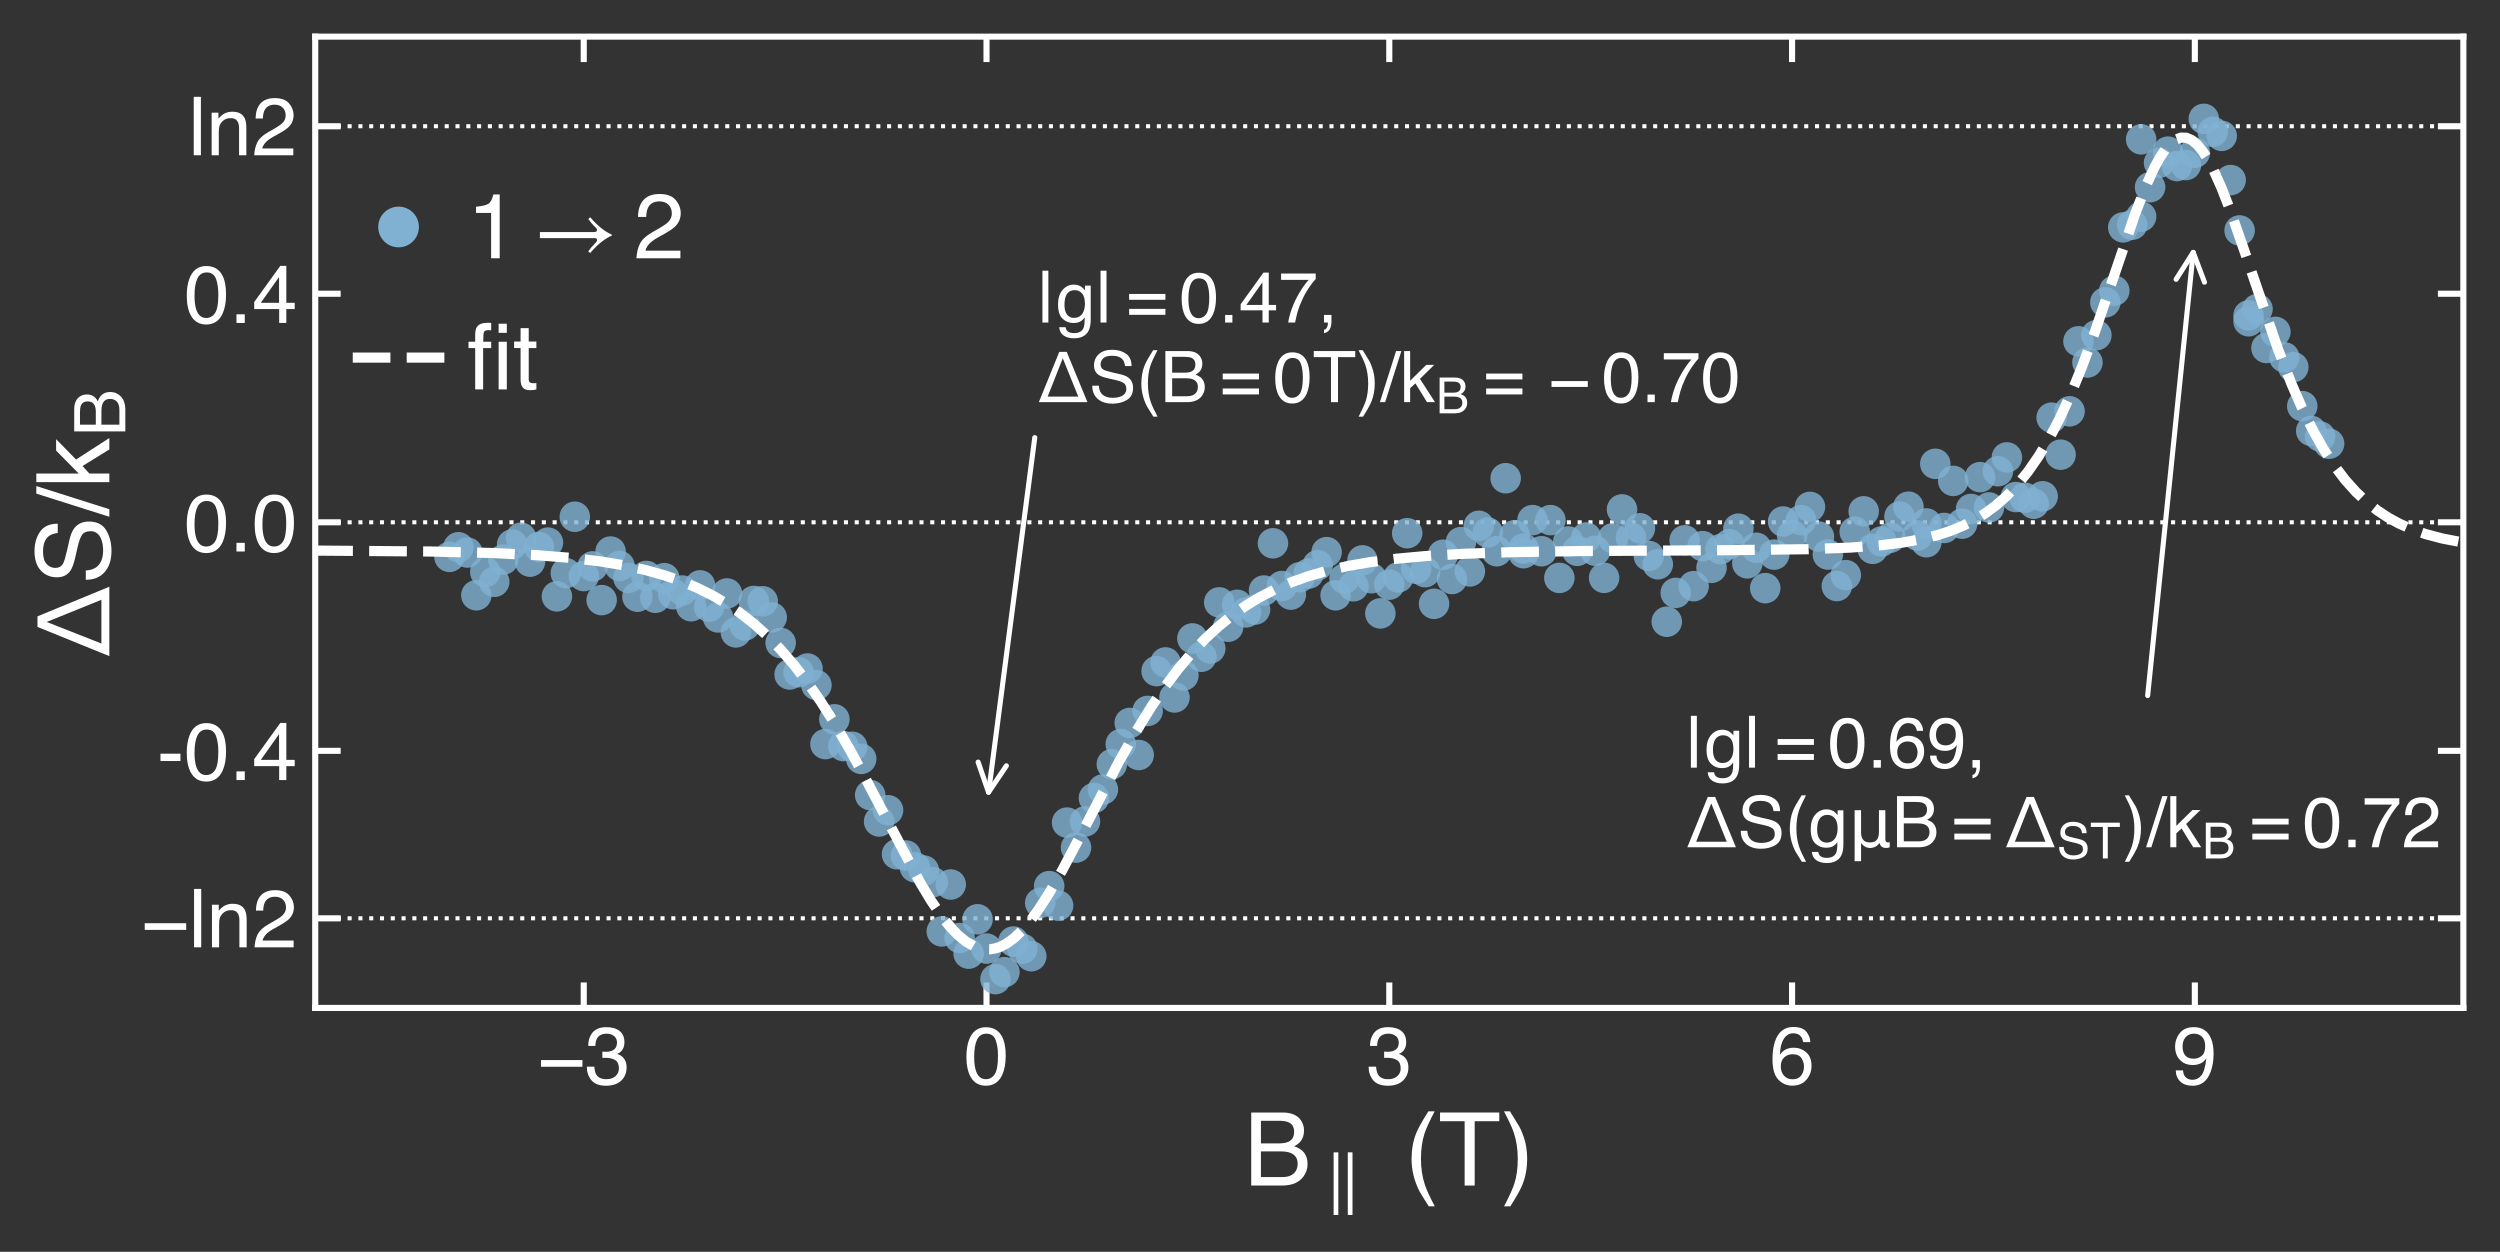 <?xml version="1.0" encoding="utf-8" standalone="no"?>
<!DOCTYPE svg PUBLIC "-//W3C//DTD SVG 1.1//EN"
  "http://www.w3.org/Graphics/SVG/1.1/DTD/svg11.dtd">
<!-- Created with matplotlib (http://matplotlib.org/) -->
<svg height="245.957pt" version="1.1" viewBox="0 0 491.208 245.957" width="491.208pt" xmlns="http://www.w3.org/2000/svg" xmlns:xlink="http://www.w3.org/1999/xlink">
 <rect x="0" y="0" width="491.208" height="245.957" fill="#333333" stroke="none"/>
 <defs>
  <style type="text/css">
*{stroke-linecap:butt;stroke-linejoin:round;}
  </style>
 </defs>
 <g id="figure_1">
  <g id="patch_1">
   <path d="M 0 245.957 
L 491.208 245.957 
L 491.208 0 
L 0 0 
z
" style="fill:none;"/>
  </g>
  <g id="axes_1">
   <g id="patch_2">
    <path d="M 61.936 198.044 
L 484.008 198.044 
L 484.008 7.2 
L 61.936 7.2 
z
" style="fill:none;"/>
   </g>
   <g id="matplotlib.axis_1">
    <g id="xtick_1">
     <g id="line2d_1">
      <defs>
       <path d="M 0 0 
L 0 -5 
" id="m55e3203720" style="stroke:#ffffff;stroke-width:1.2;"/>
      </defs>
      <g>
       <use style="fill:#ffffff;stroke:#ffffff;stroke-width:1.2;" x="114.695" xlink:href="#m55e3203720" y="198.044"/>
      </g>
     </g>
     <g id="line2d_2">
      <defs>
       <path d="M 0 0 
L 0 5 
" id="m0645fefefd" style="stroke:#ffffff;stroke-width:1.2;"/>
      </defs>
      <g>
       <use style="fill:#ffffff;stroke:#ffffff;stroke-width:1.2;" x="114.695" xlink:href="#m0645fefefd" y="7.2"/>
      </g>
     </g>
     <g id="text_1">
      <!-- −3 -->
      <defs>
       <path d="M 55.422 29.594 
L 55.422 21.391 
L 4.5 21.391 
L 4.5 29.594 
z
" id="Helvetica-2212"/>
       <path d="M 25.984 -1.906 
Q 13.578 -1.906 7.984 4.906 
Q 2.391 11.719 2.391 21.484 
L 11.578 21.484 
Q 12.156 14.703 14.109 11.625 
Q 17.531 6.109 26.469 6.109 
Q 33.406 6.109 37.594 9.812 
Q 41.797 13.531 41.797 19.391 
Q 41.797 26.609 37.375 29.484 
Q 32.953 32.375 25.094 32.375 
Q 24.219 32.375 23.312 32.344 
Q 22.406 32.328 21.484 32.281 
L 21.484 40.047 
Q 22.859 39.891 23.781 39.844 
Q 24.703 39.797 25.781 39.797 
Q 30.719 39.797 33.891 41.359 
Q 39.453 44.094 39.453 51.125 
Q 39.453 56.344 35.734 59.172 
Q 32.031 62.016 27.094 62.016 
Q 18.312 62.016 14.938 56.156 
Q 13.094 52.938 12.844 46.969 
L 4.156 46.969 
Q 4.156 54.781 7.281 60.25 
Q 12.641 70.016 26.172 70.016 
Q 36.859 70.016 42.719 65.25 
Q 48.578 60.5 48.578 51.469 
Q 48.578 45.016 45.125 41.016 
Q 42.969 38.531 39.547 37.109 
Q 45.062 35.594 48.156 31.266 
Q 51.266 26.953 51.266 20.703 
Q 51.266 10.688 44.672 4.391 
Q 38.094 -1.906 25.984 -1.906 
z
" id="Helvetica-33"/>
      </defs>
      <g style="fill:#ffffff;" transform="translate(105.573 213.022)scale(0.16 -0.16)">
       <use xlink:href="#Helvetica-2212"/>
       <use x="58.398" xlink:href="#Helvetica-33"/>
      </g>
     </g>
    </g>
    <g id="xtick_2">
     <g id="line2d_3">
      <g>
       <use style="fill:#ffffff;stroke:#ffffff;stroke-width:1.2;" x="193.833" xlink:href="#m55e3203720" y="198.044"/>
      </g>
     </g>
     <g id="line2d_4">
      <g>
       <use style="fill:#ffffff;stroke:#ffffff;stroke-width:1.2;" x="193.833" xlink:href="#m0645fefefd" y="7.2"/>
      </g>
     </g>
     <g id="text_2">
      <!-- 0 -->
      <defs>
       <path d="M 27.047 69.922 
Q 40.625 69.922 46.688 58.734 
Q 51.375 50.094 51.375 35.062 
Q 51.375 20.797 47.125 11.469 
Q 40.969 -1.906 27 -1.906 
Q 14.406 -1.906 8.25 9.031 
Q 3.125 18.172 3.125 33.547 
Q 3.125 45.453 6.203 54 
Q 11.969 69.922 27.047 69.922 
z
M 26.953 6.109 
Q 33.797 6.109 37.844 12.156 
Q 41.891 18.219 41.891 34.719 
Q 41.891 46.625 38.953 54.312 
Q 36.031 62.016 27.594 62.016 
Q 19.828 62.016 16.234 54.703 
Q 12.641 47.406 12.641 33.203 
Q 12.641 22.516 14.938 16.016 
Q 18.453 6.109 26.953 6.109 
z
" id="Helvetica-30"/>
      </defs>
      <g style="fill:#ffffff;" transform="translate(189.385 213.022)scale(0.16 -0.16)">
       <use xlink:href="#Helvetica-30"/>
      </g>
     </g>
    </g>
    <g id="xtick_3">
     <g id="line2d_5">
      <g>
       <use style="fill:#ffffff;stroke:#ffffff;stroke-width:1.2;" x="272.972" xlink:href="#m55e3203720" y="198.044"/>
      </g>
     </g>
     <g id="line2d_6">
      <g>
       <use style="fill:#ffffff;stroke:#ffffff;stroke-width:1.2;" x="272.972" xlink:href="#m0645fefefd" y="7.2"/>
      </g>
     </g>
     <g id="text_3">
      <!-- 3 -->
      <g style="fill:#ffffff;" transform="translate(268.523 213.022)scale(0.16 -0.16)">
       <use xlink:href="#Helvetica-33"/>
      </g>
     </g>
    </g>
    <g id="xtick_4">
     <g id="line2d_7">
      <g>
       <use style="fill:#ffffff;stroke:#ffffff;stroke-width:1.2;" x="352.111" xlink:href="#m55e3203720" y="198.044"/>
      </g>
     </g>
     <g id="line2d_8">
      <g>
       <use style="fill:#ffffff;stroke:#ffffff;stroke-width:1.2;" x="352.111" xlink:href="#m0645fefefd" y="7.2"/>
      </g>
     </g>
     <g id="text_4">
      <!-- 6 -->
      <defs>
       <path d="M 29.25 70.219 
Q 40.969 70.219 45.578 64.141 
Q 50.203 58.062 50.203 51.609 
L 41.5 51.609 
Q 40.719 55.766 39.016 58.109 
Q 35.844 62.5 29.391 62.5 
Q 22.016 62.5 17.672 55.688 
Q 13.328 48.875 12.844 36.188 
Q 15.875 40.625 20.453 42.828 
Q 24.656 44.781 29.828 44.781 
Q 38.625 44.781 45.156 39.156 
Q 51.703 33.547 51.703 22.406 
Q 51.703 12.891 45.5 5.531 
Q 39.312 -1.812 27.828 -1.812 
Q 18.016 -1.812 10.891 5.641 
Q 3.766 13.094 3.766 30.719 
Q 3.766 43.75 6.938 52.828 
Q 13.031 70.219 29.25 70.219 
z
M 28.609 6 
Q 35.547 6 38.984 10.656 
Q 42.438 15.328 42.438 21.688 
Q 42.438 27.047 39.359 31.906 
Q 36.281 36.766 28.172 36.766 
Q 22.516 36.766 18.234 33 
Q 13.969 29.25 13.969 21.688 
Q 13.969 15.047 17.844 10.516 
Q 21.734 6 28.609 6 
z
" id="Helvetica-36"/>
      </defs>
      <g style="fill:#ffffff;" transform="translate(347.662 213.022)scale(0.16 -0.16)">
       <use xlink:href="#Helvetica-36"/>
      </g>
     </g>
    </g>
    <g id="xtick_5">
     <g id="line2d_9">
      <g>
       <use style="fill:#ffffff;stroke:#ffffff;stroke-width:1.2;" x="431.249" xlink:href="#m55e3203720" y="198.044"/>
      </g>
     </g>
     <g id="line2d_10">
      <g>
       <use style="fill:#ffffff;stroke:#ffffff;stroke-width:1.2;" x="431.249" xlink:href="#m0645fefefd" y="7.2"/>
      </g>
     </g>
     <g id="text_5">
      <!-- 9 -->
      <defs>
       <path d="M 13.281 16.891 
Q 13.672 9.625 18.891 6.844 
Q 21.578 5.375 24.953 5.375 
Q 31.25 5.375 35.688 10.625 
Q 40.141 15.875 42 31.938 
Q 39.062 27.297 34.734 25.406 
Q 30.422 23.531 25.438 23.531 
Q 15.328 23.531 9.438 29.828 
Q 3.562 36.141 3.562 46.047 
Q 3.562 55.562 9.375 62.781 
Q 15.188 70.016 26.516 70.016 
Q 41.797 70.016 47.609 56.25 
Q 50.828 48.688 50.828 37.312 
Q 50.828 24.469 46.969 14.547 
Q 40.578 -1.953 25.297 -1.953 
Q 15.047 -1.953 9.719 3.422 
Q 4.391 8.797 4.391 16.891 
z
M 26.609 31.25 
Q 31.844 31.25 36.156 34.688 
Q 40.484 38.141 40.484 46.734 
Q 40.484 54.438 36.594 58.219 
Q 32.719 62.016 26.703 62.016 
Q 20.266 62.016 16.484 57.688 
Q 12.703 53.375 12.703 46.141 
Q 12.703 39.312 16.016 35.281 
Q 19.344 31.25 26.609 31.25 
z
" id="Helvetica-39"/>
      </defs>
      <g style="fill:#ffffff;" transform="translate(426.801 213.022)scale(0.16 -0.16)">
       <use xlink:href="#Helvetica-39"/>
      </g>
     </g>
    </g>
    <g id="text_6">
     <!-- B$_{\parallel}$ (T) -->
     <defs>
      <path d="M 34.578 41.406 
Q 40.719 41.406 44.141 43.109 
Q 49.516 45.797 49.516 52.781 
Q 49.516 59.812 43.797 62.25 
Q 40.578 63.625 34.234 63.625 
L 16.891 63.625 
L 16.891 41.406 
z
M 37.844 8.297 
Q 46.781 8.297 50.594 13.484 
Q 52.984 16.75 52.984 21.391 
Q 52.984 29.203 46 32.031 
Q 42.281 33.547 36.188 33.547 
L 16.891 33.547 
L 16.891 8.297 
z
M 7.375 71.734 
L 38.188 71.734 
Q 50.781 71.734 56.109 64.203 
Q 59.234 59.766 59.234 53.953 
Q 59.234 47.172 55.375 42.828 
Q 53.375 40.531 49.609 38.625 
Q 55.125 36.531 57.859 33.891 
Q 62.703 29.203 62.703 20.953 
Q 62.703 14.016 58.344 8.406 
Q 51.859 0 37.703 0 
L 7.375 0 
z
" id="Helvetica-42"/>
      <path d="M 39.406 -18.906 
L 32.797 -18.906 
L 32.797 69 
L 39.406 69 
z
M 19.5 -18.906 
L 12.906 -18.906 
L 12.906 69 
L 19.5 69 
z
" id="STIXGeneral-Regular-2225"/>
      <path id="Helvetica-20"/>
      <path d="M 29.594 72.906 
Q 21.922 58.016 19.625 50.984 
Q 16.156 40.281 16.156 26.266 
Q 16.156 12.109 20.125 0.391 
Q 22.562 -6.844 29.734 -20.406 
L 23.828 -20.406 
Q 16.703 -9.281 14.984 -6.203 
Q 13.281 -3.125 11.281 2.156 
Q 8.547 9.375 7.469 17.578 
Q 6.938 21.828 6.938 25.688 
Q 6.938 40.141 11.469 51.422 
Q 14.359 58.594 23.484 72.906 
z
" id="Helvetica-28"/>
      <path d="M 59.812 71.734 
L 59.812 63.188 
L 35.641 63.188 
L 35.641 0 
L 25.781 0 
L 25.781 63.188 
L 1.609 63.188 
L 1.609 71.734 
z
" id="Helvetica-54"/>
      <path d="M 3.469 -20.406 
Q 11.234 -5.281 13.484 1.656 
Q 16.891 12.156 16.891 26.266 
Q 16.891 40.375 12.938 52.094 
Q 10.5 59.328 3.328 72.906 
L 9.234 72.906 
Q 16.75 60.891 18.328 58.078 
Q 19.922 55.281 21.781 50.344 
Q 24.125 44.234 25.125 38.281 
Q 26.125 32.328 26.125 26.812 
Q 26.125 12.359 21.531 1.031 
Q 18.656 -6.25 9.578 -20.406 
z
" id="Helvetica-29"/>
     </defs>
     <g style="fill:#ffffff;" transform="translate(244.372 232.957)scale(0.2 -0.2)">
      <use transform="translate(0 0.094)" xlink:href="#Helvetica-42"/>
      <use transform="translate(79.277 -15.595)scale(0.7)" xlink:href="#STIXGeneral-Regular-2225"/>
      <use transform="translate(130.163 0.094)" xlink:href="#Helvetica-20"/>
      <use transform="translate(157.947 0.094)" xlink:href="#Helvetica-28"/>
      <use transform="translate(191.247 0.094)" xlink:href="#Helvetica-54"/>
      <use transform="translate(252.331 0.094)" xlink:href="#Helvetica-29"/>
     </g>
    </g>
   </g>
   <g id="matplotlib.axis_2">
    <g id="ytick_1">
     <g id="line2d_11">
      <defs>
       <path d="M 0 0 
L 5 0 
" id="mcb96500b81" style="stroke:#ffffff;stroke-width:1.2;"/>
      </defs>
      <g>
       <use style="fill:#ffffff;stroke:#ffffff;stroke-width:1.2;" x="61.936" xlink:href="#mcb96500b81" y="180.436"/>
      </g>
     </g>
     <g id="line2d_12">
      <defs>
       <path d="M 0 0 
L -5 0 
" id="m6146ea253e" style="stroke:#ffffff;stroke-width:1.2;"/>
      </defs>
      <g>
       <use style="fill:#ffffff;stroke:#ffffff;stroke-width:1.2;" x="484.008" xlink:href="#m6146ea253e" y="180.436"/>
      </g>
     </g>
     <g id="text_7">
      <!-- $-\ln{2}$ -->
      <defs>
       <path d="M 6.688 71.734 
L 15.484 71.734 
L 15.484 0 
L 6.688 0 
z
" id="Helvetica-6c"/>
       <path d="M 6.453 52.297 
L 14.797 52.297 
L 14.797 44.875 
Q 18.5 49.469 22.656 51.469 
Q 26.812 53.469 31.891 53.469 
Q 43.016 53.469 46.922 45.703 
Q 49.078 41.453 49.078 33.547 
L 49.078 0 
L 40.141 0 
L 40.141 32.953 
Q 40.141 37.75 38.719 40.672 
Q 36.375 45.562 30.219 45.562 
Q 27.094 45.562 25.094 44.922 
Q 21.484 43.844 18.75 40.625 
Q 16.547 38.031 15.891 35.266 
Q 15.234 32.516 15.234 27.391 
L 15.234 0 
L 6.453 0 
z
M 27.094 53.562 
z
" id="Helvetica-6e"/>
       <path d="M 3.125 0 
Q 3.609 9.031 6.859 15.719 
Q 10.109 22.406 19.531 27.875 
L 28.906 33.297 
Q 35.203 36.969 37.75 39.547 
Q 41.75 43.609 41.75 48.828 
Q 41.75 54.938 38.078 58.516 
Q 34.422 62.109 28.328 62.109 
Q 19.281 62.109 15.828 55.281 
Q 13.969 51.609 13.766 45.125 
L 4.828 45.125 
Q 4.984 54.25 8.203 60.016 
Q 13.922 70.172 28.375 70.172 
Q 40.375 70.172 45.922 63.672 
Q 51.469 57.172 51.469 49.219 
Q 51.469 40.828 45.562 34.859 
Q 42.141 31.391 33.297 26.469 
L 26.609 22.75 
Q 21.828 20.125 19.094 17.719 
Q 14.203 13.484 12.938 8.297 
L 51.125 8.297 
L 51.125 0 
L 3.125 0 
z
" id="Helvetica-32"/>
      </defs>
      <g style="fill:#ffffff;" transform="translate(27.716 186.174)scale(0.16 -0.16)">
       <use transform="translate(0 0.266)" xlink:href="#Helvetica-2212"/>
       <use transform="translate(58.398 0.266)" xlink:href="#Helvetica-6c"/>
       <use transform="translate(80.615 0.266)" xlink:href="#Helvetica-6e"/>
       <use transform="translate(136.23 0.266)" xlink:href="#Helvetica-32"/>
      </g>
     </g>
    </g>
    <g id="ytick_2">
     <g id="line2d_13">
      <g>
       <use style="fill:#ffffff;stroke:#ffffff;stroke-width:1.2;" x="61.936" xlink:href="#mcb96500b81" y="147.526"/>
      </g>
     </g>
     <g id="line2d_14">
      <g>
       <use style="fill:#ffffff;stroke:#ffffff;stroke-width:1.2;" x="484.008" xlink:href="#m6146ea253e" y="147.526"/>
      </g>
     </g>
     <g id="text_8">
      <!-- -0.4 -->
      <defs>
       <path d="M 4.156 32.375 
L 28.656 32.375 
L 28.656 23.344 
L 4.156 23.344 
z
" id="Helvetica-2d"/>
       <path d="M 8.547 10.641 
L 18.75 10.641 
L 18.75 0 
L 8.547 0 
z
" id="Helvetica-2e"/>
       <path d="M 33.062 24.75 
L 33.062 56.453 
L 10.641 24.75 
z
M 33.203 0 
L 33.203 17.094 
L 2.547 17.094 
L 2.547 25.688 
L 34.578 70.125 
L 42 70.125 
L 42 24.75 
L 52.297 24.75 
L 52.297 17.094 
L 42 17.094 
L 42 0 
z
" id="Helvetica-34"/>
      </defs>
      <g style="fill:#ffffff;" transform="translate(30.868 153.265)scale(0.16 -0.16)">
       <use xlink:href="#Helvetica-2d"/>
       <use x="33.301" xlink:href="#Helvetica-30"/>
       <use x="88.916" xlink:href="#Helvetica-2e"/>
       <use x="116.699" xlink:href="#Helvetica-34"/>
      </g>
     </g>
    </g>
    <g id="ytick_3">
     <g id="line2d_15">
      <g>
       <use style="fill:#ffffff;stroke:#ffffff;stroke-width:1.2;" x="61.936" xlink:href="#mcb96500b81" y="102.622"/>
      </g>
     </g>
     <g id="line2d_16">
      <g>
       <use style="fill:#ffffff;stroke:#ffffff;stroke-width:1.2;" x="484.008" xlink:href="#m6146ea253e" y="102.622"/>
      </g>
     </g>
     <g id="text_9">
      <!-- 0.0 -->
      <g style="fill:#ffffff;" transform="translate(36.196 108.361)scale(0.16 -0.16)">
       <use xlink:href="#Helvetica-30"/>
       <use x="55.615" xlink:href="#Helvetica-2e"/>
       <use x="83.398" xlink:href="#Helvetica-30"/>
      </g>
     </g>
    </g>
    <g id="ytick_4">
     <g id="line2d_17">
      <g>
       <use style="fill:#ffffff;stroke:#ffffff;stroke-width:1.2;" x="61.936" xlink:href="#mcb96500b81" y="57.718"/>
      </g>
     </g>
     <g id="line2d_18">
      <g>
       <use style="fill:#ffffff;stroke:#ffffff;stroke-width:1.2;" x="484.008" xlink:href="#m6146ea253e" y="57.718"/>
      </g>
     </g>
     <g id="text_10">
      <!-- 0.4 -->
      <g style="fill:#ffffff;" transform="translate(36.196 63.456)scale(0.16 -0.16)">
       <use xlink:href="#Helvetica-30"/>
       <use x="55.615" xlink:href="#Helvetica-2e"/>
       <use x="83.398" xlink:href="#Helvetica-34"/>
      </g>
     </g>
    </g>
    <g id="ytick_5">
     <g id="line2d_19">
      <g>
       <use style="fill:#ffffff;stroke:#ffffff;stroke-width:1.2;" x="61.936" xlink:href="#mcb96500b81" y="24.808"/>
      </g>
     </g>
     <g id="line2d_20">
      <g>
       <use style="fill:#ffffff;stroke:#ffffff;stroke-width:1.2;" x="484.008" xlink:href="#m6146ea253e" y="24.808"/>
      </g>
     </g>
     <g id="text_11">
      <!-- $\ln{2}$ -->
      <g style="fill:#ffffff;" transform="translate(36.996 30.547)scale(0.16 -0.16)">
       <use transform="translate(0 0.266)" xlink:href="#Helvetica-6c"/>
       <use transform="translate(22.217 0.266)" xlink:href="#Helvetica-6e"/>
       <use transform="translate(77.832 0.266)" xlink:href="#Helvetica-32"/>
      </g>
     </g>
    </g>
    <g id="text_12">
     <!-- $\Delta S/k_B$ -->
     <defs>
      <path d="M 14.406 7.812 
L 57.375 7.812 
L 35.594 61.578 
z
M 30.719 70.609 
L 41.109 70.609 
L 70.219 0 
L 2 0 
z
" id="Helvetica-394"/>
      <path d="M 13.969 23.141 
Q 14.312 17.047 16.844 13.234 
Q 21.688 6.109 33.891 6.109 
Q 39.359 6.109 43.844 7.672 
Q 52.547 10.688 52.547 18.5 
Q 52.547 24.359 48.875 26.859 
Q 45.172 29.297 37.25 31.109 
L 27.547 33.297 
Q 18.016 35.453 14.062 38.031 
Q 7.234 42.531 7.234 51.469 
Q 7.234 61.141 13.922 67.328 
Q 20.609 73.531 32.859 73.531 
Q 44.141 73.531 52.016 68.078 
Q 59.906 62.641 59.906 50.688 
L 50.781 50.688 
Q 50.047 56.453 47.656 59.516 
Q 43.219 65.141 32.562 65.141 
Q 23.969 65.141 20.203 61.516 
Q 16.453 57.906 16.453 53.125 
Q 16.453 47.859 20.844 45.406 
Q 23.734 43.844 33.891 41.5 
L 43.953 39.203 
Q 51.219 37.547 55.172 34.672 
Q 62.016 29.641 62.016 20.062 
Q 62.016 8.156 53.344 3.031 
Q 44.672 -2.094 33.203 -2.094 
Q 19.828 -2.094 12.25 4.734 
Q 4.688 11.531 4.828 23.141 
z
M 33.594 73.688 
z
" id="Helvetica-53"/>
      <path d="M 22.75 71.734 
L 30.172 71.734 
L 7.422 0 
L 0 0 
z
" id="Helvetica-2f"/>
      <path d="M 6.25 71.734 
L 14.703 71.734 
L 14.703 30.078 
L 37.25 52.297 
L 48.484 52.297 
L 28.469 32.719 
L 49.609 0 
L 38.375 0 
L 22.078 26.375 
L 14.703 19.625 
L 14.703 0 
L 6.25 0 
z
" id="Helvetica-6b"/>
     </defs>
     <g style="fill:#ffffff;" transform="translate(21.547 129.322)rotate(-90)scale(0.2 -0.2)">
      <use transform="translate(0 0.312)" xlink:href="#Helvetica-394"/>
      <use transform="translate(72.217 0.312)" xlink:href="#Helvetica-53"/>
      <use transform="translate(138.916 0.312)" xlink:href="#Helvetica-2f"/>
      <use transform="translate(166.699 0.312)" xlink:href="#Helvetica-6b"/>
      <use transform="translate(217.614 -15.377)scale(0.7)" xlink:href="#Helvetica-42"/>
     </g>
    </g>
   </g>
   <g id="line2d_21">
    <path clip-path="url(#pcb1b8da1f1)" d="M 61.936 24.808 
L 484.008 24.808 
" style="fill:none;stroke:#ffffff;stroke-dasharray:0.8,1.32;stroke-dashoffset:0;stroke-width:0.8;"/>
   </g>
   <g id="line2d_22">
    <path clip-path="url(#pcb1b8da1f1)" d="M 61.936 102.622 
L 484.008 102.622 
" style="fill:none;stroke:#ffffff;stroke-dasharray:0.8,1.32;stroke-dashoffset:0;stroke-width:0.8;"/>
   </g>
   <g id="line2d_23">
    <path clip-path="url(#pcb1b8da1f1)" d="M 61.936 180.436 
L 484.008 180.436 
" style="fill:none;stroke:#ffffff;stroke-dasharray:0.8,1.32;stroke-dashoffset:0;stroke-width:0.8;"/>
   </g>
   <g id="PathCollection_1">
    <defs>
     <path d="M 0 3 
C 0.796 3 1.559 2.684 2.121 2.121 
C 2.684 1.559 3 0.796 3 0 
C 3 -0.796 2.684 -1.559 2.121 -2.121 
C 1.559 -2.684 0.796 -3 0 -3 
C -0.796 -3 -1.559 -2.684 -2.121 -2.121 
C -2.684 -1.559 -3 -0.796 -3 0 
C -3 0.796 -2.684 1.559 -2.121 2.121 
C -1.559 2.684 -0.796 3 0 3 
z
" id="m6dfd6aa097"/>
    </defs>
    <g clip-path="url(#pcb1b8da1f1)">
     <use style="fill:#81b1d2;fill-opacity:0.8;" x="88.315" xlink:href="#m6dfd6aa097" y="109.413"/>
     <use style="fill:#81b1d2;fill-opacity:0.8;" x="90.074" xlink:href="#m6dfd6aa097" y="107.524"/>
     <use style="fill:#81b1d2;fill-opacity:0.8;" x="91.832" xlink:href="#m6dfd6aa097" y="108.559"/>
     <use style="fill:#81b1d2;fill-opacity:0.8;" x="93.591" xlink:href="#m6dfd6aa097" y="116.958"/>
     <use style="fill:#81b1d2;fill-opacity:0.8;" x="95.35" xlink:href="#m6dfd6aa097" y="112.405"/>
     <use style="fill:#81b1d2;fill-opacity:0.8;" x="97.108" xlink:href="#m6dfd6aa097" y="114.313"/>
     <use style="fill:#81b1d2;fill-opacity:0.8;" x="98.867" xlink:href="#m6dfd6aa097" y="109.951"/>
     <use style="fill:#81b1d2;fill-opacity:0.8;" x="100.626" xlink:href="#m6dfd6aa097" y="106.977"/>
     <use style="fill:#81b1d2;fill-opacity:0.8;" x="102.384" xlink:href="#m6dfd6aa097" y="105.653"/>
     <use style="fill:#81b1d2;fill-opacity:0.8;" x="104.143" xlink:href="#m6dfd6aa097" y="110.349"/>
     <use style="fill:#81b1d2;fill-opacity:0.8;" x="105.902" xlink:href="#m6dfd6aa097" y="107.462"/>
     <use style="fill:#81b1d2;fill-opacity:0.8;" x="107.66" xlink:href="#m6dfd6aa097" y="106.613"/>
     <use style="fill:#81b1d2;fill-opacity:0.8;" x="109.419" xlink:href="#m6dfd6aa097" y="117.171"/>
     <use style="fill:#81b1d2;fill-opacity:0.8;" x="111.177" xlink:href="#m6dfd6aa097" y="112.612"/>
     <use style="fill:#81b1d2;fill-opacity:0.8;" x="112.936" xlink:href="#m6dfd6aa097" y="101.53"/>
     <use style="fill:#81b1d2;fill-opacity:0.8;" x="114.695" xlink:href="#m6dfd6aa097" y="113.187"/>
     <use style="fill:#81b1d2;fill-opacity:0.8;" x="116.453" xlink:href="#m6dfd6aa097" y="111.284"/>
     <use style="fill:#81b1d2;fill-opacity:0.8;" x="118.212" xlink:href="#m6dfd6aa097" y="117.907"/>
     <use style="fill:#81b1d2;fill-opacity:0.8;" x="119.971" xlink:href="#m6dfd6aa097" y="108.369"/>
     <use style="fill:#81b1d2;fill-opacity:0.8;" x="121.729" xlink:href="#m6dfd6aa097" y="111.203"/>
     <use style="fill:#81b1d2;fill-opacity:0.8;" x="123.488" xlink:href="#m6dfd6aa097" y="113.542"/>
     <use style="fill:#81b1d2;fill-opacity:0.8;" x="125.247" xlink:href="#m6dfd6aa097" y="117.237"/>
     <use style="fill:#81b1d2;fill-opacity:0.8;" x="127.005" xlink:href="#m6dfd6aa097" y="113.163"/>
     <use style="fill:#81b1d2;fill-opacity:0.8;" x="128.764" xlink:href="#m6dfd6aa097" y="117.449"/>
     <use style="fill:#81b1d2;fill-opacity:0.8;" x="130.522" xlink:href="#m6dfd6aa097" y="113.601"/>
     <use style="fill:#81b1d2;fill-opacity:0.8;" x="132.281" xlink:href="#m6dfd6aa097" y="116.757"/>
     <use style="fill:#81b1d2;fill-opacity:0.8;" x="134.04" xlink:href="#m6dfd6aa097" y="116.025"/>
     <use style="fill:#81b1d2;fill-opacity:0.8;" x="135.798" xlink:href="#m6dfd6aa097" y="119.116"/>
     <use style="fill:#81b1d2;fill-opacity:0.8;" x="137.557" xlink:href="#m6dfd6aa097" y="115.019"/>
     <use style="fill:#81b1d2;fill-opacity:0.8;" x="139.316" xlink:href="#m6dfd6aa097" y="119.21"/>
     <use style="fill:#81b1d2;fill-opacity:0.8;" x="141.074" xlink:href="#m6dfd6aa097" y="121.311"/>
     <use style="fill:#81b1d2;fill-opacity:0.8;" x="142.833" xlink:href="#m6dfd6aa097" y="116.602"/>
     <use style="fill:#81b1d2;fill-opacity:0.8;" x="144.592" xlink:href="#m6dfd6aa097" y="124.253"/>
     <use style="fill:#81b1d2;fill-opacity:0.8;" x="146.35" xlink:href="#m6dfd6aa097" y="122.903"/>
     <use style="fill:#81b1d2;fill-opacity:0.8;" x="148.109" xlink:href="#m6dfd6aa097" y="118.076"/>
     <use style="fill:#81b1d2;fill-opacity:0.8;" x="149.867" xlink:href="#m6dfd6aa097" y="118.142"/>
     <use style="fill:#81b1d2;fill-opacity:0.8;" x="151.626" xlink:href="#m6dfd6aa097" y="121.305"/>
     <use style="fill:#81b1d2;fill-opacity:0.8;" x="153.385" xlink:href="#m6dfd6aa097" y="126.325"/>
     <use style="fill:#81b1d2;fill-opacity:0.8;" x="155.143" xlink:href="#m6dfd6aa097" y="132.521"/>
     <use style="fill:#81b1d2;fill-opacity:0.8;" x="156.902" xlink:href="#m6dfd6aa097" y="132.071"/>
     <use style="fill:#81b1d2;fill-opacity:0.8;" x="158.661" xlink:href="#m6dfd6aa097" y="131.343"/>
     <use style="fill:#81b1d2;fill-opacity:0.8;" x="160.419" xlink:href="#m6dfd6aa097" y="134.611"/>
     <use style="fill:#81b1d2;fill-opacity:0.8;" x="162.178" xlink:href="#m6dfd6aa097" y="146.197"/>
     <use style="fill:#81b1d2;fill-opacity:0.8;" x="163.937" xlink:href="#m6dfd6aa097" y="141.328"/>
     <use style="fill:#81b1d2;fill-opacity:0.8;" x="165.695" xlink:href="#m6dfd6aa097" y="146.587"/>
     <use style="fill:#81b1d2;fill-opacity:0.8;" x="167.454" xlink:href="#m6dfd6aa097" y="146.727"/>
     <use style="fill:#81b1d2;fill-opacity:0.8;" x="169.212" xlink:href="#m6dfd6aa097" y="149.105"/>
     <use style="fill:#81b1d2;fill-opacity:0.8;" x="170.971" xlink:href="#m6dfd6aa097" y="156.216"/>
     <use style="fill:#81b1d2;fill-opacity:0.8;" x="172.73" xlink:href="#m6dfd6aa097" y="161.402"/>
     <use style="fill:#81b1d2;fill-opacity:0.8;" x="174.488" xlink:href="#m6dfd6aa097" y="159.201"/>
     <use style="fill:#81b1d2;fill-opacity:0.8;" x="176.247" xlink:href="#m6dfd6aa097" y="167.846"/>
     <use style="fill:#81b1d2;fill-opacity:0.8;" x="178.006" xlink:href="#m6dfd6aa097" y="168.085"/>
     <use style="fill:#81b1d2;fill-opacity:0.8;" x="179.764" xlink:href="#m6dfd6aa097" y="170.4"/>
     <use style="fill:#81b1d2;fill-opacity:0.8;" x="181.523" xlink:href="#m6dfd6aa097" y="171.049"/>
     <use style="fill:#81b1d2;fill-opacity:0.8;" x="183.282" xlink:href="#m6dfd6aa097" y="173.329"/>
     <use style="fill:#81b1d2;fill-opacity:0.8;" x="185.04" xlink:href="#m6dfd6aa097" y="183.009"/>
     <use style="fill:#81b1d2;fill-opacity:0.8;" x="186.799" xlink:href="#m6dfd6aa097" y="173.791"/>
     <use style="fill:#81b1d2;fill-opacity:0.8;" x="188.557" xlink:href="#m6dfd6aa097" y="184.307"/>
     <use style="fill:#81b1d2;fill-opacity:0.8;" x="190.316" xlink:href="#m6dfd6aa097" y="187.372"/>
     <use style="fill:#81b1d2;fill-opacity:0.8;" x="192.075" xlink:href="#m6dfd6aa097" y="180.623"/>
     <use style="fill:#81b1d2;fill-opacity:0.8;" x="193.833" xlink:href="#m6dfd6aa097" y="186.372"/>
     <use style="fill:#81b1d2;fill-opacity:0.8;" x="195.592" xlink:href="#m6dfd6aa097" y="192.377"/>
     <use style="fill:#81b1d2;fill-opacity:0.8;" x="197.351" xlink:href="#m6dfd6aa097" y="191.009"/>
     <use style="fill:#81b1d2;fill-opacity:0.8;" x="199.109" xlink:href="#m6dfd6aa097" y="184.992"/>
     <use style="fill:#81b1d2;fill-opacity:0.8;" x="200.868" xlink:href="#m6dfd6aa097" y="186.403"/>
     <use style="fill:#81b1d2;fill-opacity:0.8;" x="202.627" xlink:href="#m6dfd6aa097" y="187.879"/>
     <use style="fill:#81b1d2;fill-opacity:0.8;" x="204.385" xlink:href="#m6dfd6aa097" y="177.4"/>
     <use style="fill:#81b1d2;fill-opacity:0.8;" x="206.144" xlink:href="#m6dfd6aa097" y="174.109"/>
     <use style="fill:#81b1d2;fill-opacity:0.8;" x="207.902" xlink:href="#m6dfd6aa097" y="177.933"/>
     <use style="fill:#81b1d2;fill-opacity:0.8;" x="209.661" xlink:href="#m6dfd6aa097" y="161.622"/>
     <use style="fill:#81b1d2;fill-opacity:0.8;" x="211.42" xlink:href="#m6dfd6aa097" y="166.535"/>
     <use style="fill:#81b1d2;fill-opacity:0.8;" x="213.178" xlink:href="#m6dfd6aa097" y="161.404"/>
     <use style="fill:#81b1d2;fill-opacity:0.8;" x="214.937" xlink:href="#m6dfd6aa097" y="156.8"/>
     <use style="fill:#81b1d2;fill-opacity:0.8;" x="216.696" xlink:href="#m6dfd6aa097" y="155.122"/>
     <use style="fill:#81b1d2;fill-opacity:0.8;" x="218.454" xlink:href="#m6dfd6aa097" y="150.148"/>
     <use style="fill:#81b1d2;fill-opacity:0.8;" x="220.213" xlink:href="#m6dfd6aa097" y="146.198"/>
     <use style="fill:#81b1d2;fill-opacity:0.8;" x="221.972" xlink:href="#m6dfd6aa097" y="142.046"/>
     <use style="fill:#81b1d2;fill-opacity:0.8;" x="223.73" xlink:href="#m6dfd6aa097" y="148.345"/>
     <use style="fill:#81b1d2;fill-opacity:0.8;" x="225.489" xlink:href="#m6dfd6aa097" y="139.683"/>
     <use style="fill:#81b1d2;fill-opacity:0.8;" x="227.247" xlink:href="#m6dfd6aa097" y="131.86"/>
     <use style="fill:#81b1d2;fill-opacity:0.8;" x="229.006" xlink:href="#m6dfd6aa097" y="130.158"/>
     <use style="fill:#81b1d2;fill-opacity:0.8;" x="230.765" xlink:href="#m6dfd6aa097" y="137.038"/>
     <use style="fill:#81b1d2;fill-opacity:0.8;" x="232.523" xlink:href="#m6dfd6aa097" y="132.721"/>
     <use style="fill:#81b1d2;fill-opacity:0.8;" x="234.282" xlink:href="#m6dfd6aa097" y="125.438"/>
     <use style="fill:#81b1d2;fill-opacity:0.8;" x="236.041" xlink:href="#m6dfd6aa097" y="129.039"/>
     <use style="fill:#81b1d2;fill-opacity:0.8;" x="237.799" xlink:href="#m6dfd6aa097" y="127.414"/>
     <use style="fill:#81b1d2;fill-opacity:0.8;" x="239.558" xlink:href="#m6dfd6aa097" y="118.354"/>
     <use style="fill:#81b1d2;fill-opacity:0.8;" x="241.317" xlink:href="#m6dfd6aa097" y="123.137"/>
     <use style="fill:#81b1d2;fill-opacity:0.8;" x="243.075" xlink:href="#m6dfd6aa097" y="118.833"/>
     <use style="fill:#81b1d2;fill-opacity:0.8;" x="244.834" xlink:href="#m6dfd6aa097" y="120.318"/>
     <use style="fill:#81b1d2;fill-opacity:0.8;" x="246.592" xlink:href="#m6dfd6aa097" y="119.762"/>
     <use style="fill:#81b1d2;fill-opacity:0.8;" x="248.351" xlink:href="#m6dfd6aa097" y="116.026"/>
     <use style="fill:#81b1d2;fill-opacity:0.8;" x="250.11" xlink:href="#m6dfd6aa097" y="106.748"/>
     <use style="fill:#81b1d2;fill-opacity:0.8;" x="251.868" xlink:href="#m6dfd6aa097" y="115.144"/>
     <use style="fill:#81b1d2;fill-opacity:0.8;" x="253.627" xlink:href="#m6dfd6aa097" y="116.826"/>
     <use style="fill:#81b1d2;fill-opacity:0.8;" x="255.386" xlink:href="#m6dfd6aa097" y="113.41"/>
     <use style="fill:#81b1d2;fill-opacity:0.8;" x="257.144" xlink:href="#m6dfd6aa097" y="112.688"/>
     <use style="fill:#81b1d2;fill-opacity:0.8;" x="258.903" xlink:href="#m6dfd6aa097" y="111.04"/>
     <use style="fill:#81b1d2;fill-opacity:0.8;" x="260.662" xlink:href="#m6dfd6aa097" y="108.485"/>
     <use style="fill:#81b1d2;fill-opacity:0.8;" x="262.42" xlink:href="#m6dfd6aa097" y="116.96"/>
     <use style="fill:#81b1d2;fill-opacity:0.8;" x="264.179" xlink:href="#m6dfd6aa097" y="113.687"/>
     <use style="fill:#81b1d2;fill-opacity:0.8;" x="265.937" xlink:href="#m6dfd6aa097" y="115.193"/>
     <use style="fill:#81b1d2;fill-opacity:0.8;" x="267.696" xlink:href="#m6dfd6aa097" y="110.102"/>
     <use style="fill:#81b1d2;fill-opacity:0.8;" x="269.455" xlink:href="#m6dfd6aa097" y="113.605"/>
     <use style="fill:#81b1d2;fill-opacity:0.8;" x="271.213" xlink:href="#m6dfd6aa097" y="120.52"/>
     <use style="fill:#81b1d2;fill-opacity:0.8;" x="272.972" xlink:href="#m6dfd6aa097" y="114.875"/>
     <use style="fill:#81b1d2;fill-opacity:0.8;" x="274.731" xlink:href="#m6dfd6aa097" y="113.446"/>
     <use style="fill:#81b1d2;fill-opacity:0.8;" x="276.489" xlink:href="#m6dfd6aa097" y="104.766"/>
     <use style="fill:#81b1d2;fill-opacity:0.8;" x="278.248" xlink:href="#m6dfd6aa097" y="111.756"/>
     <use style="fill:#81b1d2;fill-opacity:0.8;" x="280.007" xlink:href="#m6dfd6aa097" y="112.421"/>
     <use style="fill:#81b1d2;fill-opacity:0.8;" x="281.765" xlink:href="#m6dfd6aa097" y="118.635"/>
     <use style="fill:#81b1d2;fill-opacity:0.8;" x="283.524" xlink:href="#m6dfd6aa097" y="108.996"/>
     <use style="fill:#81b1d2;fill-opacity:0.8;" x="285.282" xlink:href="#m6dfd6aa097" y="113.759"/>
     <use style="fill:#81b1d2;fill-opacity:0.8;" x="287.041" xlink:href="#m6dfd6aa097" y="106.519"/>
     <use style="fill:#81b1d2;fill-opacity:0.8;" x="288.8" xlink:href="#m6dfd6aa097" y="112.268"/>
     <use style="fill:#81b1d2;fill-opacity:0.8;" x="290.558" xlink:href="#m6dfd6aa097" y="103.309"/>
     <use style="fill:#81b1d2;fill-opacity:0.8;" x="292.317" xlink:href="#m6dfd6aa097" y="104.618"/>
     <use style="fill:#81b1d2;fill-opacity:0.8;" x="294.076" xlink:href="#m6dfd6aa097" y="108.304"/>
     <use style="fill:#81b1d2;fill-opacity:0.8;" x="295.834" xlink:href="#m6dfd6aa097" y="93.959"/>
     <use style="fill:#81b1d2;fill-opacity:0.8;" x="297.593" xlink:href="#m6dfd6aa097" y="105.163"/>
     <use style="fill:#81b1d2;fill-opacity:0.8;" x="299.352" xlink:href="#m6dfd6aa097" y="107.766"/>
     <use style="fill:#81b1d2;fill-opacity:0.8;" x="299.352" xlink:href="#m6dfd6aa097" y="108.691"/>
     <use style="fill:#81b1d2;fill-opacity:0.8;" x="301.11" xlink:href="#m6dfd6aa097" y="102.189"/>
     <use style="fill:#81b1d2;fill-opacity:0.8;" x="302.869" xlink:href="#m6dfd6aa097" y="108.306"/>
     <use style="fill:#81b1d2;fill-opacity:0.8;" x="304.627" xlink:href="#m6dfd6aa097" y="102.191"/>
     <use style="fill:#81b1d2;fill-opacity:0.8;" x="306.386" xlink:href="#m6dfd6aa097" y="113.548"/>
     <use style="fill:#81b1d2;fill-opacity:0.8;" x="308.145" xlink:href="#m6dfd6aa097" y="106.395"/>
     <use style="fill:#81b1d2;fill-opacity:0.8;" x="309.903" xlink:href="#m6dfd6aa097" y="108.221"/>
     <use style="fill:#81b1d2;fill-opacity:0.8;" x="311.662" xlink:href="#m6dfd6aa097" y="105.603"/>
     <use style="fill:#81b1d2;fill-opacity:0.8;" x="313.421" xlink:href="#m6dfd6aa097" y="108.2"/>
     <use style="fill:#81b1d2;fill-opacity:0.8;" x="315.179" xlink:href="#m6dfd6aa097" y="113.533"/>
     <use style="fill:#81b1d2;fill-opacity:0.8;" x="316.938" xlink:href="#m6dfd6aa097" y="105.756"/>
     <use style="fill:#81b1d2;fill-opacity:0.8;" x="318.697" xlink:href="#m6dfd6aa097" y="100.088"/>
     <use style="fill:#81b1d2;fill-opacity:0.8;" x="320.455" xlink:href="#m6dfd6aa097" y="105.627"/>
     <use style="fill:#81b1d2;fill-opacity:0.8;" x="322.214" xlink:href="#m6dfd6aa097" y="103.795"/>
     <use style="fill:#81b1d2;fill-opacity:0.8;" x="323.972" xlink:href="#m6dfd6aa097" y="109.233"/>
     <use style="fill:#81b1d2;fill-opacity:0.8;" x="325.731" xlink:href="#m6dfd6aa097" y="110.867"/>
     <use style="fill:#81b1d2;fill-opacity:0.8;" x="327.49" xlink:href="#m6dfd6aa097" y="122.155"/>
     <use style="fill:#81b1d2;fill-opacity:0.8;" x="329.248" xlink:href="#m6dfd6aa097" y="116.487"/>
     <use style="fill:#81b1d2;fill-opacity:0.8;" x="331.007" xlink:href="#m6dfd6aa097" y="106.159"/>
     <use style="fill:#81b1d2;fill-opacity:0.8;" x="332.766" xlink:href="#m6dfd6aa097" y="115.169"/>
     <use style="fill:#81b1d2;fill-opacity:0.8;" x="334.524" xlink:href="#m6dfd6aa097" y="107.303"/>
     <use style="fill:#81b1d2;fill-opacity:0.8;" x="336.283" xlink:href="#m6dfd6aa097" y="111.565"/>
     <use style="fill:#81b1d2;fill-opacity:0.8;" x="338.042" xlink:href="#m6dfd6aa097" y="107.898"/>
     <use style="fill:#81b1d2;fill-opacity:0.8;" x="339.8" xlink:href="#m6dfd6aa097" y="106.92"/>
     <use style="fill:#81b1d2;fill-opacity:0.8;" x="341.559" xlink:href="#m6dfd6aa097" y="103.875"/>
     <use style="fill:#81b1d2;fill-opacity:0.8;" x="343.317" xlink:href="#m6dfd6aa097" y="110.684"/>
     <use style="fill:#81b1d2;fill-opacity:0.8;" x="345.076" xlink:href="#m6dfd6aa097" y="107.621"/>
     <use style="fill:#81b1d2;fill-opacity:0.8;" x="346.835" xlink:href="#m6dfd6aa097" y="115.557"/>
     <use style="fill:#81b1d2;fill-opacity:0.8;" x="348.593" xlink:href="#m6dfd6aa097" y="108.97"/>
     <use style="fill:#81b1d2;fill-opacity:0.8;" x="350.352" xlink:href="#m6dfd6aa097" y="102.465"/>
     <use style="fill:#81b1d2;fill-opacity:0.8;" x="352.111" xlink:href="#m6dfd6aa097" y="105.178"/>
     <use style="fill:#81b1d2;fill-opacity:0.8;" x="353.869" xlink:href="#m6dfd6aa097" y="102.198"/>
     <use style="fill:#81b1d2;fill-opacity:0.8;" x="355.628" xlink:href="#m6dfd6aa097" y="99.594"/>
     <use style="fill:#81b1d2;fill-opacity:0.8;" x="357.387" xlink:href="#m6dfd6aa097" y="105.436"/>
     <use style="fill:#81b1d2;fill-opacity:0.8;" x="359.145" xlink:href="#m6dfd6aa097" y="108.949"/>
     <use style="fill:#81b1d2;fill-opacity:0.8;" x="360.904" xlink:href="#m6dfd6aa097" y="115.147"/>
     <use style="fill:#81b1d2;fill-opacity:0.8;" x="362.662" xlink:href="#m6dfd6aa097" y="113.001"/>
     <use style="fill:#81b1d2;fill-opacity:0.8;" x="364.421" xlink:href="#m6dfd6aa097" y="104.474"/>
     <use style="fill:#81b1d2;fill-opacity:0.8;" x="366.18" xlink:href="#m6dfd6aa097" y="100.468"/>
     <use style="fill:#81b1d2;fill-opacity:0.8;" x="367.938" xlink:href="#m6dfd6aa097" y="107.833"/>
     <use style="fill:#81b1d2;fill-opacity:0.8;" x="369.697" xlink:href="#m6dfd6aa097" y="106.387"/>
     <use style="fill:#81b1d2;fill-opacity:0.8;" x="371.456" xlink:href="#m6dfd6aa097" y="105.634"/>
     <use style="fill:#81b1d2;fill-opacity:0.8;" x="373.214" xlink:href="#m6dfd6aa097" y="101.496"/>
     <use style="fill:#81b1d2;fill-opacity:0.8;" x="374.973" xlink:href="#m6dfd6aa097" y="99.552"/>
     <use style="fill:#81b1d2;fill-opacity:0.8;" x="376.732" xlink:href="#m6dfd6aa097" y="105.214"/>
     <use style="fill:#81b1d2;fill-opacity:0.8;" x="378.49" xlink:href="#m6dfd6aa097" y="102.846"/>
     <use style="fill:#81b1d2;fill-opacity:0.8;" x="378.49" xlink:href="#m6dfd6aa097" y="106.538"/>
     <use style="fill:#81b1d2;fill-opacity:0.8;" x="380.249" xlink:href="#m6dfd6aa097" y="91.129"/>
     <use style="fill:#81b1d2;fill-opacity:0.8;" x="382.007" xlink:href="#m6dfd6aa097" y="103.727"/>
     <use style="fill:#81b1d2;fill-opacity:0.8;" x="383.766" xlink:href="#m6dfd6aa097" y="94.486"/>
     <use style="fill:#81b1d2;fill-opacity:0.8;" x="385.525" xlink:href="#m6dfd6aa097" y="102.888"/>
     <use style="fill:#81b1d2;fill-opacity:0.8;" x="387.283" xlink:href="#m6dfd6aa097" y="100.002"/>
     <use style="fill:#81b1d2;fill-opacity:0.8;" x="389.042" xlink:href="#m6dfd6aa097" y="93.748"/>
     <use style="fill:#81b1d2;fill-opacity:0.8;" x="390.801" xlink:href="#m6dfd6aa097" y="99.703"/>
     <use style="fill:#81b1d2;fill-opacity:0.8;" x="392.559" xlink:href="#m6dfd6aa097" y="92.582"/>
     <use style="fill:#81b1d2;fill-opacity:0.8;" x="394.318" xlink:href="#m6dfd6aa097" y="89.867"/>
     <use style="fill:#81b1d2;fill-opacity:0.8;" x="396.077" xlink:href="#m6dfd6aa097" y="97.658"/>
     <use style="fill:#81b1d2;fill-opacity:0.8;" x="397.835" xlink:href="#m6dfd6aa097" y="97.799"/>
     <use style="fill:#81b1d2;fill-opacity:0.8;" x="399.594" xlink:href="#m6dfd6aa097" y="98.967"/>
     <use style="fill:#81b1d2;fill-opacity:0.8;" x="401.352" xlink:href="#m6dfd6aa097" y="97.508"/>
     <use style="fill:#81b1d2;fill-opacity:0.8;" x="403.111" xlink:href="#m6dfd6aa097" y="82.06"/>
     <use style="fill:#81b1d2;fill-opacity:0.8;" x="404.87" xlink:href="#m6dfd6aa097" y="89.336"/>
     <use style="fill:#81b1d2;fill-opacity:0.8;" x="406.628" xlink:href="#m6dfd6aa097" y="80.816"/>
     <use style="fill:#81b1d2;fill-opacity:0.8;" x="408.387" xlink:href="#m6dfd6aa097" y="67.06"/>
     <use style="fill:#81b1d2;fill-opacity:0.8;" x="410.146" xlink:href="#m6dfd6aa097" y="71.215"/>
     <use style="fill:#81b1d2;fill-opacity:0.8;" x="411.904" xlink:href="#m6dfd6aa097" y="65.854"/>
     <use style="fill:#81b1d2;fill-opacity:0.8;" x="413.663" xlink:href="#m6dfd6aa097" y="59.404"/>
     <use style="fill:#81b1d2;fill-opacity:0.8;" x="415.422" xlink:href="#m6dfd6aa097" y="57.111"/>
     <use style="fill:#81b1d2;fill-opacity:0.8;" x="417.18" xlink:href="#m6dfd6aa097" y="44.675"/>
     <use style="fill:#81b1d2;fill-opacity:0.8;" x="418.939" xlink:href="#m6dfd6aa097" y="44.156"/>
     <use style="fill:#81b1d2;fill-opacity:0.8;" x="420.697" xlink:href="#m6dfd6aa097" y="27.376"/>
     <use style="fill:#81b1d2;fill-opacity:0.8;" x="420.697" xlink:href="#m6dfd6aa097" y="42.561"/>
     <use style="fill:#81b1d2;fill-opacity:0.8;" x="422.456" xlink:href="#m6dfd6aa097" y="36.779"/>
     <use style="fill:#81b1d2;fill-opacity:0.8;" x="424.215" xlink:href="#m6dfd6aa097" y="31.989"/>
     <use style="fill:#81b1d2;fill-opacity:0.8;" x="425.973" xlink:href="#m6dfd6aa097" y="29.797"/>
     <use style="fill:#81b1d2;fill-opacity:0.8;" x="427.732" xlink:href="#m6dfd6aa097" y="32.623"/>
     <use style="fill:#81b1d2;fill-opacity:0.8;" x="429.491" xlink:href="#m6dfd6aa097" y="32.429"/>
     <use style="fill:#81b1d2;fill-opacity:0.8;" x="431.249" xlink:href="#m6dfd6aa097" y="30.002"/>
     <use style="fill:#81b1d2;fill-opacity:0.8;" x="433.008" xlink:href="#m6dfd6aa097" y="23.353"/>
     <use style="fill:#81b1d2;fill-opacity:0.8;" x="434.767" xlink:href="#m6dfd6aa097" y="25.897"/>
     <use style="fill:#81b1d2;fill-opacity:0.8;" x="436.525" xlink:href="#m6dfd6aa097" y="26.693"/>
     <use style="fill:#81b1d2;fill-opacity:0.8;" x="438.284" xlink:href="#m6dfd6aa097" y="35.378"/>
     <use style="fill:#81b1d2;fill-opacity:0.8;" x="440.042" xlink:href="#m6dfd6aa097" y="45.28"/>
     <use style="fill:#81b1d2;fill-opacity:0.8;" x="441.801" xlink:href="#m6dfd6aa097" y="61.966"/>
     <use style="fill:#81b1d2;fill-opacity:0.8;" x="441.801" xlink:href="#m6dfd6aa097" y="63.123"/>
     <use style="fill:#81b1d2;fill-opacity:0.8;" x="443.56" xlink:href="#m6dfd6aa097" y="60.714"/>
     <use style="fill:#81b1d2;fill-opacity:0.8;" x="445.318" xlink:href="#m6dfd6aa097" y="68.371"/>
     <use style="fill:#81b1d2;fill-opacity:0.8;" x="447.077" xlink:href="#m6dfd6aa097" y="65.207"/>
     <use style="fill:#81b1d2;fill-opacity:0.8;" x="448.836" xlink:href="#m6dfd6aa097" y="70.211"/>
     <use style="fill:#81b1d2;fill-opacity:0.8;" x="450.594" xlink:href="#m6dfd6aa097" y="72.136"/>
     <use style="fill:#81b1d2;fill-opacity:0.8;" x="452.353" xlink:href="#m6dfd6aa097" y="79.796"/>
     <use style="fill:#81b1d2;fill-opacity:0.8;" x="454.112" xlink:href="#m6dfd6aa097" y="84.667"/>
     <use style="fill:#81b1d2;fill-opacity:0.8;" x="455.87" xlink:href="#m6dfd6aa097" y="85.772"/>
     <use style="fill:#81b1d2;fill-opacity:0.8;" x="457.629" xlink:href="#m6dfd6aa097" y="87.178"/>
    </g>
   </g>
   <g id="patch_3">
    <path d="M 61.936 198.044 
L 61.936 7.2 
" style="fill:none;stroke:#ffffff;stroke-linecap:square;stroke-linejoin:miter;stroke-width:1.2;"/>
   </g>
   <g id="patch_4">
    <path d="M 484.008 198.044 
L 484.008 7.2 
" style="fill:none;stroke:#ffffff;stroke-linecap:square;stroke-linejoin:miter;stroke-width:1.2;"/>
   </g>
   <g id="patch_5">
    <path d="M 61.936 198.044 
L 484.008 198.044 
" style="fill:none;stroke:#ffffff;stroke-linecap:square;stroke-linejoin:miter;stroke-width:1.2;"/>
   </g>
   <g id="patch_6">
    <path d="M 61.936 7.2 
L 484.008 7.2 
" style="fill:none;stroke:#ffffff;stroke-linecap:square;stroke-linejoin:miter;stroke-width:1.2;"/>
   </g>
   <g id="line2d_24">
    <path clip-path="url(#pcb1b8da1f1)" d="M 61.936 108.181 
L 84.65 108.362 
L 96.8 108.66 
L 105.252 109.066 
L 112.119 109.609 
L 117.93 110.302 
L 122.685 111.093 
L 126.911 112.024 
L 130.608 113.063 
L 133.778 114.158 
L 136.947 115.478 
L 140.117 117.065 
L 142.758 118.621 
L 145.399 120.421 
L 148.041 122.491 
L 150.682 124.861 
L 153.323 127.558 
L 155.964 130.605 
L 158.606 134.02 
L 161.247 137.812 
L 163.888 141.975 
L 167.058 147.424 
L 170.755 154.293 
L 180.792 173.408 
L 182.905 176.917 
L 185.018 180.019 
L 186.603 182.016 
L 188.188 183.686 
L 189.772 184.995 
L 191.357 185.915 
L 192.414 186.302 
L 193.47 186.503 
L 194.527 186.516 
L 195.583 186.341 
L 196.64 185.981 
L 197.696 185.437 
L 199.281 184.292 
L 200.866 182.772 
L 202.45 180.911 
L 204.035 178.745 
L 206.148 175.456 
L 208.789 170.846 
L 212.487 163.831 
L 219.883 149.613 
L 223.052 143.994 
L 226.222 138.846 
L 228.863 134.958 
L 231.504 131.446 
L 234.146 128.306 
L 236.787 125.521 
L 239.428 123.07 
L 242.069 120.925 
L 244.711 119.059 
L 247.352 117.443 
L 250.521 115.794 
L 253.691 114.42 
L 256.86 113.28 
L 260.558 112.198 
L 264.784 111.226 
L 269.01 110.481 
L 274.293 109.79 
L 280.103 109.258 
L 287.499 108.816 
L 297.007 108.49 
L 310.742 108.27 
L 338.211 108.114 
L 355.115 107.909 
L 363.567 107.59 
L 369.378 107.155 
L 373.604 106.641 
L 377.302 105.985 
L 380.471 105.207 
L 383.112 104.358 
L 385.754 103.276 
L 387.867 102.205 
L 389.98 100.914 
L 392.093 99.364 
L 394.206 97.513 
L 396.319 95.312 
L 398.432 92.712 
L 400.545 89.665 
L 402.658 86.125 
L 404.771 82.055 
L 406.884 77.437 
L 408.997 72.277 
L 411.638 65.14 
L 414.807 55.853 
L 419.562 41.899 
L 421.675 36.458 
L 423.259 32.993 
L 424.316 31.056 
L 425.372 29.463 
L 426.429 28.246 
L 427.485 27.432 
L 428.542 27.038 
L 429.598 27.072 
L 430.655 27.533 
L 431.711 28.413 
L 432.768 29.691 
L 433.824 31.34 
L 434.881 33.328 
L 436.466 36.858 
L 438.05 40.916 
L 440.692 48.442 
L 447.559 68.533 
L 450.2 75.33 
L 452.313 80.178 
L 454.426 84.478 
L 456.539 88.237 
L 458.652 91.487 
L 460.765 94.269 
L 462.878 96.631 
L 464.991 98.624 
L 467.104 100.295 
L 469.217 101.69 
L 471.33 102.849 
L 473.972 104.021 
L 476.613 104.943 
L 479.782 105.788 
L 483.48 106.503 
L 484.008 106.585 
L 484.008 106.585 
" style="fill:none;stroke:#ffffff;stroke-dasharray:7.4,3.2;stroke-dashoffset:0;stroke-width:2;"/>
   </g>
   <g id="patch_7">
    <path d="M 203.314 85.986 
Q 198.703 121.376 194.236 155.659 
" style="fill:none;stroke:#ffffff;stroke-linecap:round;"/>
    <path d="M 197.736 150.467 
L 194.236 155.659 
L 192.183 149.744 
" style="fill:none;stroke:#ffffff;stroke-linecap:round;"/>
   </g>
   <g id="text_13">
    <!-- $|g| = 0.47$, -->
    <defs>
     <path d="M 15.375 0 
L 7.031 0 
L 7.031 72.75 
L 15.375 72.75 
z
" id="Helvetica-7c"/>
     <path d="M 24.906 53.219 
Q 31.062 53.219 35.641 50.203 
Q 38.141 48.484 40.719 45.219 
L 40.719 51.812 
L 48.828 51.812 
L 48.828 4.25 
Q 48.828 -5.719 45.906 -11.469 
Q 40.438 -22.125 25.25 -22.125 
Q 16.797 -22.125 11.031 -18.328 
Q 5.281 -14.547 4.594 -6.5 
L 13.531 -6.5 
Q 14.156 -10.016 16.062 -11.922 
Q 19.047 -14.844 25.438 -14.844 
Q 35.547 -14.844 38.672 -7.719 
Q 40.531 -3.516 40.375 7.281 
Q 37.75 3.266 34.031 1.312 
Q 30.328 -0.641 24.219 -0.641 
Q 15.719 -0.641 9.344 5.391 
Q 2.984 11.422 2.984 25.344 
Q 2.984 38.484 9.406 45.844 
Q 15.828 53.219 24.906 53.219 
z
M 40.719 26.375 
Q 40.719 36.078 36.719 40.766 
Q 32.719 45.453 26.516 45.453 
Q 17.234 45.453 13.812 36.766 
Q 12.016 32.125 12.016 24.609 
Q 12.016 15.766 15.594 11.156 
Q 19.188 6.547 25.25 6.547 
Q 34.719 6.547 38.578 15.094 
Q 40.719 19.922 40.719 26.375 
z
M 25.922 53.562 
z
" id="Helvetica-67"/>
     <path d="M 55.422 40.141 
L 55.422 31.938 
L 4.5 31.938 
L 4.5 40.141 
z
M 55.422 19.188 
L 55.422 10.844 
L 4.5 10.844 
L 4.5 19.188 
z
" id="Helvetica-3d"/>
     <path d="M 52.297 68.75 
L 52.297 61.078 
Q 48.922 57.812 43.328 49.703 
Q 37.75 41.609 33.453 32.234 
Q 29.203 23.094 27 15.578 
Q 25.594 10.75 23.344 0 
L 13.625 0 
Q 16.938 20.016 28.266 39.844 
Q 34.969 51.469 42.328 59.906 
L 3.656 59.906 
L 3.656 68.75 
z
" id="Helvetica-37"/>
     <path d="M 8.297 -10.203 
Q 11.672 -9.625 13.031 -5.469 
Q 13.766 -3.266 13.766 -1.219 
Q 13.766 -0.875 13.734 -0.609 
Q 13.719 -0.344 13.625 0 
L 8.297 0 
L 8.297 10.641 
L 18.75 10.641 
L 18.75 0.781 
Q 18.75 -5.031 16.406 -9.422 
Q 14.062 -13.812 8.297 -14.844 
z
" id="Helvetica-2c"/>
    </defs>
    <g style="fill:#ffffff;" transform="translate(203.833 63.409)scale(0.14 -0.14)">
     <use transform="translate(0 0.25)" xlink:href="#Helvetica-7c"/>
     <use transform="translate(25.977 0.25)" xlink:href="#Helvetica-67"/>
     <use transform="translate(81.592 0.25)" xlink:href="#Helvetica-7c"/>
     <use transform="translate(124.229 0.25)" xlink:href="#Helvetica-3d"/>
     <use transform="translate(199.287 0.25)" xlink:href="#Helvetica-30"/>
     <use transform="translate(254.902 0.25)" xlink:href="#Helvetica-2e"/>
     <use transform="translate(282.686 0.25)" xlink:href="#Helvetica-34"/>
     <use transform="translate(338.301 0.25)" xlink:href="#Helvetica-37"/>
     <use transform="translate(393.916 0.25)" xlink:href="#Helvetica-2c"/>
    </g>
    <!-- $\Delta S(B=0T) / k_B = -0.70$ -->
    <g style="fill:#ffffff;" transform="translate(203.833 79.061)scale(0.14 -0.14)">
     <use transform="translate(0 0.312)" xlink:href="#Helvetica-394"/>
     <use transform="translate(72.217 0.312)" xlink:href="#Helvetica-53"/>
     <use transform="translate(138.916 0.312)" xlink:href="#Helvetica-28"/>
     <use transform="translate(172.217 0.312)" xlink:href="#Helvetica-42"/>
     <use transform="translate(255.576 0.312)" xlink:href="#Helvetica-3d"/>
     <use transform="translate(330.635 0.312)" xlink:href="#Helvetica-30"/>
     <use transform="translate(386.25 0.312)" xlink:href="#Helvetica-54"/>
     <use transform="translate(447.334 0.312)" xlink:href="#Helvetica-29"/>
     <use transform="translate(480.635 0.312)" xlink:href="#Helvetica-2f"/>
     <use transform="translate(508.418 0.312)" xlink:href="#Helvetica-6b"/>
     <use transform="translate(559.333 -15.377)scale(0.7)" xlink:href="#Helvetica-42"/>
     <use transform="translate(625.298 0.312)" xlink:href="#Helvetica-3d"/>
     <use transform="translate(717.016 0.312)" xlink:href="#Helvetica-2212"/>
     <use transform="translate(792.075 0.312)" xlink:href="#Helvetica-30"/>
     <use transform="translate(847.69 0.312)" xlink:href="#Helvetica-2e"/>
     <use transform="translate(875.473 0.312)" xlink:href="#Helvetica-37"/>
     <use transform="translate(931.089 0.312)" xlink:href="#Helvetica-30"/>
    </g>
   </g>
   <g id="patch_8">
    <path d="M 421.979 136.662 
Q 426.512 92.571 430.93 49.593 
" style="fill:none;stroke:#ffffff;stroke-linecap:round;"/>
    <path d="M 427.572 54.877 
L 430.93 49.593 
L 433.143 55.45 
" style="fill:none;stroke:#ffffff;stroke-linecap:round;"/>
   </g>
   <g id="text_14">
    <!-- $|g| = 0.69$, -->
    <g style="fill:#ffffff;" transform="translate(331.249 150.867)scale(0.14 -0.14)">
     <use transform="translate(0 0.25)" xlink:href="#Helvetica-7c"/>
     <use transform="translate(25.977 0.25)" xlink:href="#Helvetica-67"/>
     <use transform="translate(81.592 0.25)" xlink:href="#Helvetica-7c"/>
     <use transform="translate(124.229 0.25)" xlink:href="#Helvetica-3d"/>
     <use transform="translate(199.287 0.25)" xlink:href="#Helvetica-30"/>
     <use transform="translate(254.902 0.25)" xlink:href="#Helvetica-2e"/>
     <use transform="translate(282.686 0.25)" xlink:href="#Helvetica-36"/>
     <use transform="translate(338.301 0.25)" xlink:href="#Helvetica-39"/>
     <use transform="translate(393.916 0.25)" xlink:href="#Helvetica-2c"/>
    </g>
    <!-- $\Delta S(g \mu B=\Delta_{ST}) / k_B = 0.72$ -->
    <defs>
     <path d="M 8.984 52 
L 18.016 52 
L 18.016 21.391 
Q 17.922 14.594 20.703 10.797 
Q 23.391 6.781 30.516 6.781 
Q 37.797 6.781 40.484 10.891 
Q 43.109 14.703 43.109 21.391 
L 43.109 52 
L 52.094 52 
L 52.094 12.594 
Q 51.812 6.781 55.422 6.781 
Q 56.781 6.781 58.203 7.078 
L 58.203 0 
Q 56.891 -0.875 52.688 -0.984 
Q 48.578 -0.688 46.781 0.984 
Q 44.875 2.594 43.797 6 
Q 39.109 -0.781 30.719 -0.984 
Q 23.484 -0.984 18.219 5.609 
L 18.016 5.609 
L 18.016 -19.578 
L 8.984 -19.578 
z
" id="Helvetica-3bc"/>
    </defs>
    <g style="fill:#ffffff;" transform="translate(331.249 166.519)scale(0.14 -0.14)">
     <use transform="translate(0 0.312)" xlink:href="#Helvetica-394"/>
     <use transform="translate(72.217 0.312)" xlink:href="#Helvetica-53"/>
     <use transform="translate(138.916 0.312)" xlink:href="#Helvetica-28"/>
     <use transform="translate(172.217 0.312)" xlink:href="#Helvetica-67"/>
     <use transform="translate(227.832 0.312)" xlink:href="#Helvetica-3bc"/>
     <use transform="translate(288.916 0.312)" xlink:href="#Helvetica-42"/>
     <use transform="translate(372.275 0.312)" xlink:href="#Helvetica-3d"/>
     <use transform="translate(447.334 0.312)" xlink:href="#Helvetica-394"/>
     <use transform="translate(520.466 -15.377)scale(0.7)" xlink:href="#Helvetica-53"/>
     <use transform="translate(567.155 -15.377)scale(0.7)" xlink:href="#Helvetica-54"/>
     <use transform="translate(612.529 0.312)" xlink:href="#Helvetica-29"/>
     <use transform="translate(645.83 0.312)" xlink:href="#Helvetica-2f"/>
     <use transform="translate(673.613 0.312)" xlink:href="#Helvetica-6b"/>
     <use transform="translate(724.528 -15.377)scale(0.7)" xlink:href="#Helvetica-42"/>
     <use transform="translate(790.493 0.312)" xlink:href="#Helvetica-3d"/>
     <use transform="translate(865.551 0.312)" xlink:href="#Helvetica-30"/>
     <use transform="translate(921.167 0.312)" xlink:href="#Helvetica-2e"/>
     <use transform="translate(948.95 0.312)" xlink:href="#Helvetica-37"/>
     <use transform="translate(1004.565 0.312)" xlink:href="#Helvetica-32"/>
    </g>
   </g>
   <g id="legend_1">
    <g id="line2d_25"/>
    <g id="line2d_26">
     <defs>
      <path d="M 0 4 
C 1.061 4 2.078 3.579 2.828 2.828 
C 3.579 2.078 4 1.061 4 0 
C 4 -1.061 3.579 -2.078 2.828 -2.828 
C 2.078 -3.579 1.061 -4 0 -4 
C -1.061 -4 -2.078 -3.579 -2.828 -2.828 
C -3.579 -2.078 -4 -1.061 -4 0 
C -4 1.061 -3.579 2.078 -2.828 2.828 
C -2.078 3.579 -1.061 4 0 4 
z
" id="m7555e982c7"/>
     </defs>
     <g>
      <use style="fill:#81b1d2;opacity:0.8;" x="78.31" xlink:href="#m7555e982c7" y="44.597"/>
     </g>
    </g>
    <g id="text_15">
     <!-- $1 \rightarrow 2$ -->
     <defs>
      <path d="M 9.578 49.516 
L 9.578 56.25 
Q 19.094 57.172 22.844 59.344 
Q 26.609 61.531 28.469 69.625 
L 35.406 69.625 
L 35.406 0 
L 26.031 0 
L 26.031 49.516 
z
" id="Helvetica-31"/>
      <path d="M 85.594 25.797 
L 85.594 24.797 
Q 74.094 19.906 61.797 5.703 
L 59.797 7.594 
Q 62.594 11.594 68 17.203 
Q 69.406 18.594 69.406 20 
Q 69.406 22 66.797 22 
L 7 22 
L 7 28.594 
L 66.906 28.594 
Q 67.703 28.594 68.594 29.344 
Q 69.5 30.094 69.5 30.797 
Q 69.5 31.906 68.094 33.297 
Q 63 38.203 59.906 42.906 
L 61.906 44.797 
Q 74.297 30.5 85.594 25.797 
z
" id="STIXGeneral-Regular-2192"/>
     </defs>
     <g style="fill:#ffffff;" transform="translate(91.81 50.897)scale(0.18 -0.18)">
      <use transform="translate(0 0.828)" xlink:href="#Helvetica-31"/>
      <use transform="translate(72.275 0.828)" xlink:href="#STIXGeneral-Regular-2192"/>
      <use transform="translate(181.536 0.828)" xlink:href="#Helvetica-32"/>
     </g>
    </g>
    <g id="line2d_27">
     <path d="M 69.31 70.261 
L 87.31 70.261 
" style="fill:none;stroke:#ffffff;stroke-dasharray:7.4,3.2;stroke-dashoffset:0;stroke-width:2;"/>
    </g>
    <g id="line2d_28"/>
    <g id="text_16">
     <!-- $fit$ -->
     <defs>
      <path d="M 8.641 60.25 
Q 8.844 65.719 10.547 68.266 
Q 13.625 72.75 22.406 72.75 
Q 23.25 72.75 24.125 72.703 
Q 25 72.656 26.125 72.562 
L 26.125 64.547 
Q 24.75 64.656 24.141 64.672 
Q 23.531 64.703 23 64.703 
Q 19 64.703 18.219 62.625 
Q 17.438 60.547 17.438 52.047 
L 26.125 52.047 
L 26.125 45.125 
L 17.328 45.125 
L 17.328 0 
L 8.641 0 
L 8.641 45.125 
L 1.375 45.125 
L 1.375 52.047 
L 8.641 52.047 
L 8.641 60.25 
z
" id="Helvetica-66"/>
      <path d="M 6.453 52.047 
L 15.375 52.047 
L 15.375 0 
L 6.453 0 
z
M 6.453 71.734 
L 15.375 71.734 
L 15.375 61.766 
L 6.453 61.766 
z
" id="Helvetica-69"/>
      <path d="M 8.203 66.891 
L 17.094 66.891 
L 17.094 52.297 
L 25.438 52.297 
L 25.438 45.125 
L 17.094 45.125 
L 17.094 10.984 
Q 17.094 8.25 18.953 7.328 
Q 19.969 6.781 22.359 6.781 
Q 23 6.781 23.734 6.812 
Q 24.469 6.844 25.438 6.938 
L 25.438 0 
Q 23.922 -0.438 22.281 -0.625 
Q 20.656 -0.828 18.75 -0.828 
Q 12.594 -0.828 10.391 2.312 
Q 8.203 5.469 8.203 10.5 
L 8.203 45.125 
L 1.125 45.125 
L 1.125 52.297 
L 8.203 52.297 
z
" id="Helvetica-74"/>
     </defs>
     <g style="fill:#ffffff;" transform="translate(91.81 76.561)scale(0.18 -0.18)">
      <use transform="translate(0 0.25)" xlink:href="#Helvetica-66"/>
      <use transform="translate(27.783 0.25)" xlink:href="#Helvetica-69"/>
      <use transform="translate(50 0.25)" xlink:href="#Helvetica-74"/>
     </g>
    </g>
   </g>
  </g>
 </g>
 <defs>
  <clipPath id="pcb1b8da1f1">
   <rect height="190.844" width="422.073" x="61.936" y="7.2"/>
  </clipPath>
 </defs>
</svg>
